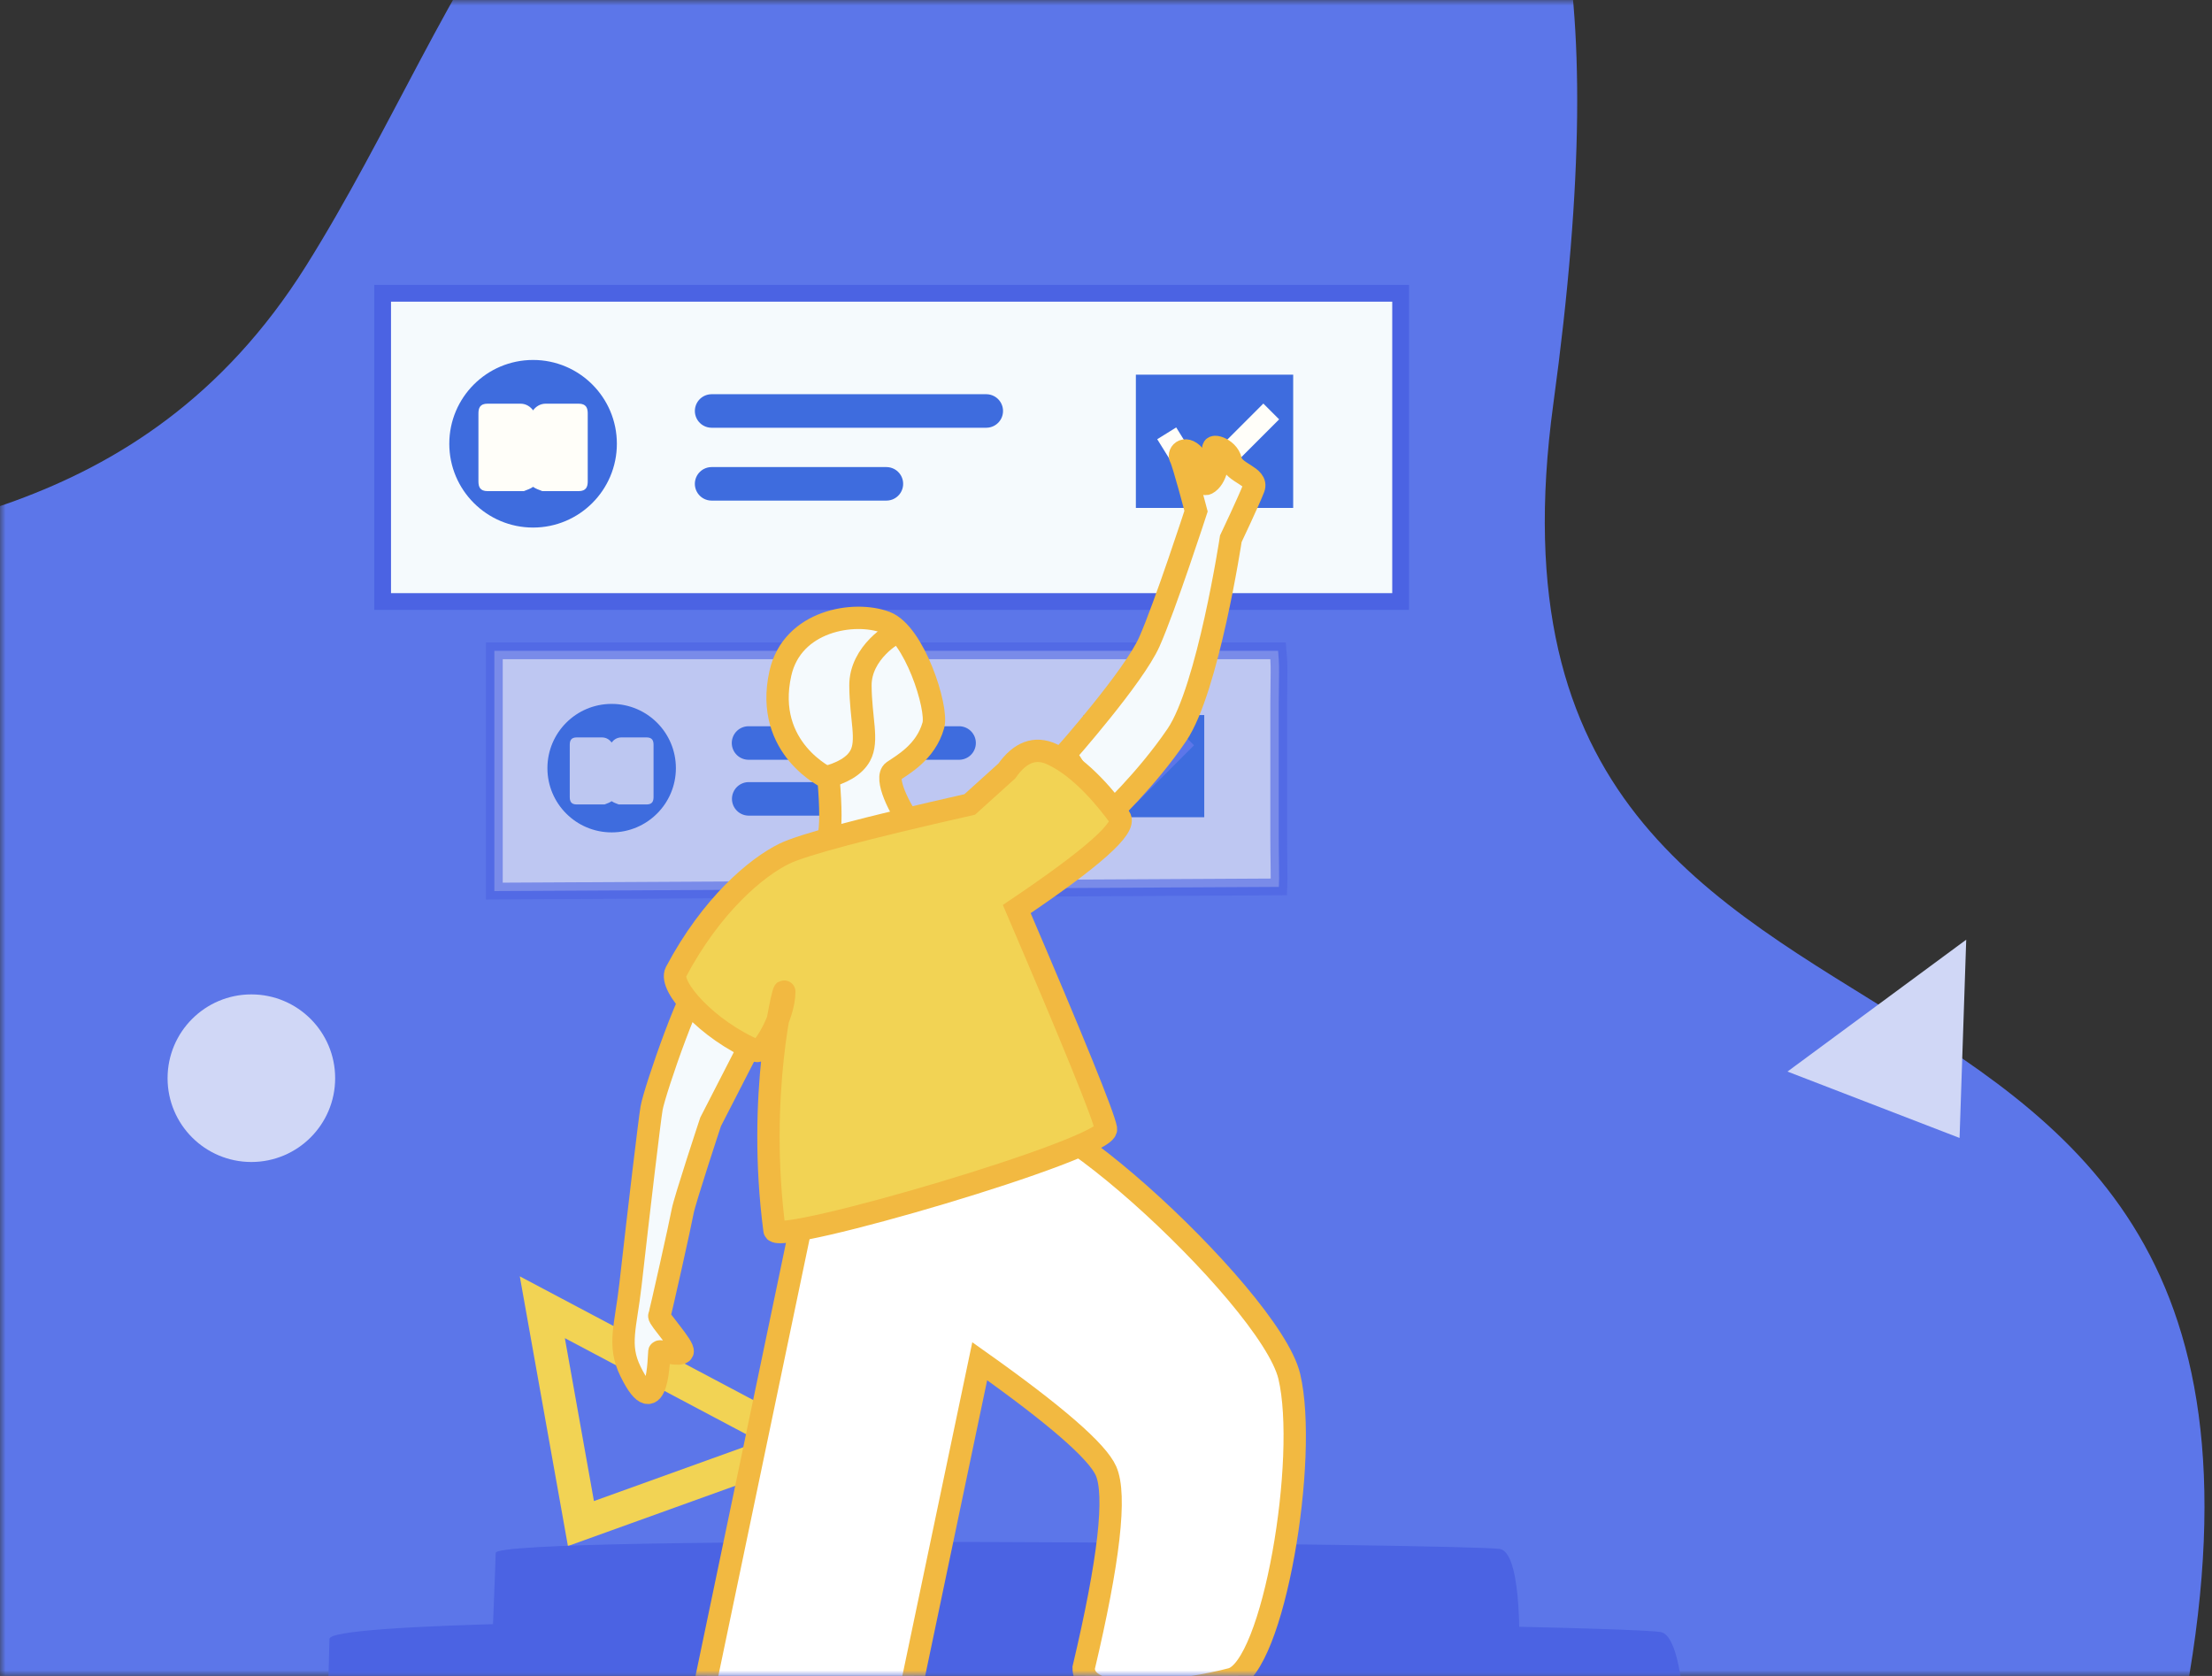 <?xml version="1.0" encoding="UTF-8"?>
<svg width="198px" height="150px" viewBox="0 0 198 150" version="1.1" xmlns="http://www.w3.org/2000/svg" xmlns:xlink="http://www.w3.org/1999/xlink">
    <rect x="0" y="0" width="198" height="150" fill="#333333" stroke="none"/>
    <!-- Generator: Sketch 63.1 (92452) - https://sketch.com -->
    <title>Group 51</title>
    <desc>Created with Sketch.</desc>
    <defs>
        <rect id="path-1" x="0" y="0" width="548.077" height="150"></rect>
        <rect id="path-3" x="7" y="0" width="548.077" height="150" rx="4"></rect>
    </defs>
    <g id="V3-最新稿件" stroke="none" stroke-width="1" fill="none" fill-rule="evenodd">
        <g id="documentation" transform="translate(-963, -329)">
            <g id="guide-copy" transform="translate(963, 329)">
                <g id="Group-51">
                    <g id="Group-3">
                        <g id="Fill-1">
                            <mask id="mask-2" fill="white">
                                <use xlink:href="#path-1"></use>
                            </mask>
                            <g id="Mask"></g>
                            <path d="M27.399,23.79 C42.318,0.004 49.032,-29.73 82.972,-28.986 C116.913,-28.243 150,-44 139.042,36.139 C129.368,106.891 215,72 194,159.563 C185.514,194.948 161.362,189.181 74.832,163.908 C-11.698,138.635 -48.936,183.978 -62.861,142.351 C-69.391,122.831 -45.828,114.972 -43.217,96.76 C-40.607,78.549 -39.239,56.662 -22.165,50.922 C-10.632,47.044 12.48,47.577 27.399,23.79 Z" fill="#5C76E9" mask="url(#mask-2)"></path>
                            <circle id="Oval" fill="#D0D7F6" style="mix-blend-mode: multiply;" mask="url(#mask-2)" cx="22.5" cy="96.5" r="7.5"></circle>
                            <polygon id="Path-10" stroke="#F2D354" stroke-width="3" mask="url(#mask-2)" points="71.696 129.268 48.544 117 52 136.361"></polygon>
                            <polygon id="Path-11" fill="#D0D7F6" style="mix-blend-mode: multiply;" mask="url(#mask-2)" points="160 95.907 176 84.104 175.404 101.848"></polygon>
                        </g>
                    </g>
                    <mask id="mask-4" fill="white">
                        <use xlink:href="#path-3"></use>
                    </mask>
                    <g id="Mask"></g>
                    <path d="M29,163 C29,163 29.49,147.773 29.49,146.687 C29.49,143.801 145.92,145.331 148.717,146.088 C151.514,146.845 150.954,163 150.954,163 L29,163 Z" id="Fill-4" fill="#4B63E3" mask="url(#mask-4)"></path>
                    <path d="M44,148.556 C44,148.556 44.369,139.626 44.369,138.99 C44.369,137.297 132.169,138.194 134.278,138.638 C136.387,139.082 135.966,148.556 135.966,148.556 L44,148.556 Z" id="Fill-4" fill="#4B63E3" mask="url(#mask-4)"></path>
                    <path d="M59.5,168.081 L78,168.081 L87.697,121.832 C94.459,126.624 98.226,129.896 99,131.65 C99.944,133.789 99.277,139.665 97,149.278 C97,152.701 106.453,151.278 110.227,150.278 C114,149.278 117.134,130.471 115.407,123.189 C113.68,115.907 89.909,94.321 89.909,101.092 C89.909,107.862 85.975,101.092 80.08,101.092 C74.186,101.092 73,103.453 73,103.453 L59.5,168.081 Z" id="Fill-18" stroke="#F2B941" stroke-width="2" fill="#FFFFFF" mask="url(#mask-4)"></path>
                    <g id="Group-32" transform="translate(45, 59)">
                        <path d="M69.406,-0.75 L-0.75,-0.75 L-0.75,20.754 L69.472,20.378 C69.484,20.077 69.492,19.828 69.495,19.642 C69.499,19.337 69.492,18.862 69.483,18.271 C69.472,17.595 69.46,16.763 69.46,15.864 L69.46,3.893 C69.462,3.088 69.473,2.345 69.483,1.729 C69.495,0.944 69.503,0.359 69.406,-0.75 Z" id="Fill-20" stroke="#4B63E3" stroke-width="1.5" fill="#FFFEF9" opacity="0.6"></path>
                        <path d="M22.031,7.5 C21.099,7.5 41.757,7.5 40.825,7.5 L22.031,7.5 Z" id="Fill-22" stroke="#3E6CDE" stroke-width="3"></path>
                        <path d="M22.019,12.5 C21.426,12.5 34.574,12.5 33.981,12.5 L22.019,12.5 Z" id="Fill-22" stroke="#3E6CDE" stroke-width="3"></path>
                        <path d="M52,14.145 C52,14.145 52,5 52,5 L62.795,5 C62.795,5 62.795,14.145 62.795,14.145 C62.795,14.145 59.197,14.145 52,14.145 Z" id="Fill-26" fill="#3E6CDE"></path>
                        <circle id="Oval" fill="#3E6CDE" cx="9.75" cy="9.75" r="5.75"></circle>
                        <g id="Group-8" transform="translate(6, 7)" fill="#BDC7F1">
                            <path d="M4,0.889 C3.976,0.885 3.707,0 2.878,0 L0.624,0 C0.102,0 0,0.301 0,0.672 L0,5.327 C0,5.699 0.102,6 0.624,6 L3.116,6 C3.603,5.814 4,5.688 4,5.19 L4,0.889 Z" id="Fill-28"></path>
                            <path d="M7.5,0.889 C7.476,0.885 7.207,0 6.378,0 L4.124,0 C3.602,0 3.5,0.301 3.5,0.672 L3.5,5.327 C3.5,5.699 3.602,6 4.124,6 L6.616,6 C7.103,5.814 7.5,5.688 7.5,5.19 L7.5,0.889 Z" id="Fill-28-Copy" transform="translate(5.5, 3) scale(-1, 1) translate(-5.5, -3) "></path>
                        </g>
                        <polyline id="Path-8" stroke="#5C76E9" stroke-width="2" points="54 8.5 56.173 12 61.173 7"></polyline>
                    </g>
                    <g id="Group-32-Copy" transform="translate(35, 27)">
                        <path d="M90.371,-0.75 L-0.75,-0.75 L-0.75,26.837 L90.371,26.837 L90.371,-0.75 Z" id="Fill-20" stroke="#4B63E3" stroke-width="1.5" fill="#F5FAFD"></path>
                        <path d="M28.736,9.783 C27.52,9.783 54.465,9.783 53.25,9.783 L28.736,9.783 Z" id="Fill-22" stroke="#3E6CDE" stroke-width="3"></path>
                        <path d="M28.721,16.304 C27.948,16.304 45.096,16.304 44.322,16.304 L28.721,16.304 Z" id="Fill-22" stroke="#3E6CDE" stroke-width="3"></path>
                        <path d="M66.674,18.46 C66.674,18.46 66.674,6.532 66.674,6.532 L80.755,6.532 C80.755,6.532 80.755,18.46 80.755,18.46 C80.755,18.46 76.061,18.46 66.674,18.46 Z" id="Fill-26" fill="#3E6CDE"></path>
                        <circle id="Oval" fill="#3E6CDE" cx="12.717" cy="12.717" r="7.5"></circle>
                        <g id="Group-8" transform="translate(7.826, 9.13)" fill="#FFFEF9">
                            <path d="M5.217,1.159 C5.186,1.155 4.836,0 3.754,0 L0.814,0 C0.134,0 0,0.393 0,0.877 L0,6.949 C0,7.433 0.134,7.826 0.814,7.826 L4.065,7.826 C4.7,7.584 5.217,7.42 5.217,6.77 L5.217,1.159 Z" id="Fill-28"></path>
                            <path d="M9.783,1.159 C9.751,1.155 9.401,0 8.319,0 L5.38,0 C4.699,0 4.565,0.393 4.565,0.877 L4.565,6.949 C4.565,7.433 4.699,7.826 5.38,7.826 L8.63,7.826 C9.265,7.584 9.783,7.42 9.783,6.77 L9.783,1.159 Z" id="Fill-28-Copy" transform="translate(7.174, 3.913) scale(-1, 1) translate(-7.174, -3.913) "></path>
                        </g>
                        <polyline id="Path-8" stroke="#FFFEF9" stroke-width="2" points="69.435 11.783 72.269 16.348 78.791 9.826"></polyline>
                    </g>
                    <path d="M59.773,87.496 C58.815,87.665 57.146,98.275 57.146,99.851 C57.146,100.859 57.609,109.038 58.028,115.75 C58.263,119.531 57.824,121.264 59.375,123.393 C62.733,128.001 61.613,121.404 61.613,121.218 C61.613,121.031 63.572,121.322 63.667,120.856 C63.761,120.389 60.991,118.292 61.053,118.044 C61.116,117.795 61.488,109.494 61.488,108.498 C61.488,107.503 62.562,100.152 62.562,100.152 L66.14,88.58 L59.773,87.496 Z" id="Fill-47" stroke="#F2B941" stroke-width="2" fill="#F5FAFD" transform="translate(61.643, 106.26) rotate(10) translate(-61.643, -106.26) "></path>
                    <path d="M95.358,67.5 C95.358,67.5 101.489,60.571 102.881,57.442 C104.274,54.313 107.06,45.749 107.06,45.749 C107.06,45.749 105.913,41.384 105.667,40.972 C105.422,40.56 106.138,39.73 107.06,40.972 C107.983,42.215 107.409,43.772 108.177,43.196 C108.945,42.619 109.222,40.978 108.699,40.316 C108.177,39.655 109.928,40.066 110.174,41.219 C110.42,42.372 112.632,42.619 112.222,43.69 C111.813,44.76 110.174,48.219 110.174,48.219 C110.174,48.219 108.125,61.685 105.34,65.781 C102.554,69.877 99,73.152 99,73.152 L95.358,67.5 Z" id="Fill-49" stroke="#F2B941" stroke-width="2" fill="#F5FAFD"></path>
                    <path d="M83.545,64.915 C82.863,67.353 80.732,68.478 79.944,69.031 C79.156,69.583 80.439,72.415 81.835,74.135 C83.231,75.856 75.993,79.3 74.161,79.3 C73.978,77.069 73.978,75.606 74.161,74.91 C74.385,74.06 74.385,72.317 74.161,69.682 C74.161,69.682 68.341,67.05 69.851,60.274 C70.909,55.527 76.469,54.637 79.281,55.702 C81.835,56.67 83.979,63.363 83.545,64.915 Z" id="Fill-1" stroke="#F2B941" stroke-width="2" fill="#F5FAFD"></path>
                    <path d="M99,101.039 C98.792,99.859 96.129,93.3 91.012,81.362 C97.809,76.787 100.882,74.051 100.229,73.152 C99.257,71.815 96.883,68.75 94.151,67.5 C92.652,66.814 91.31,67.314 90.125,69 L86.803,72 C77.39,74.13 71.856,75.6 70.202,76.41 C67.72,77.626 63.696,80.972 60.5,87 C59.842,88.242 63.281,92.174 67.72,94.054 C68.247,94.277 70.202,90.962 70.202,88.754 C70.202,88.197 67.72,98 69.33,110.122 C69.515,111.514 99.312,102.809 99,101.039 Z" id="Fill-45" stroke="#F2B941" stroke-width="2" fill="#F2D354"></path>
                    <path d="M80.37,56.585 C80.064,56.585 77,58.406 77.02,61.364 C77.039,64.322 77.743,66.273 77,67.636 C76.504,68.545 75.405,69.208 73.702,69.623" id="Path-9" stroke="#F2B941" stroke-width="2"></path>
                </g>
            </g>
        </g>
    </g>
</svg>